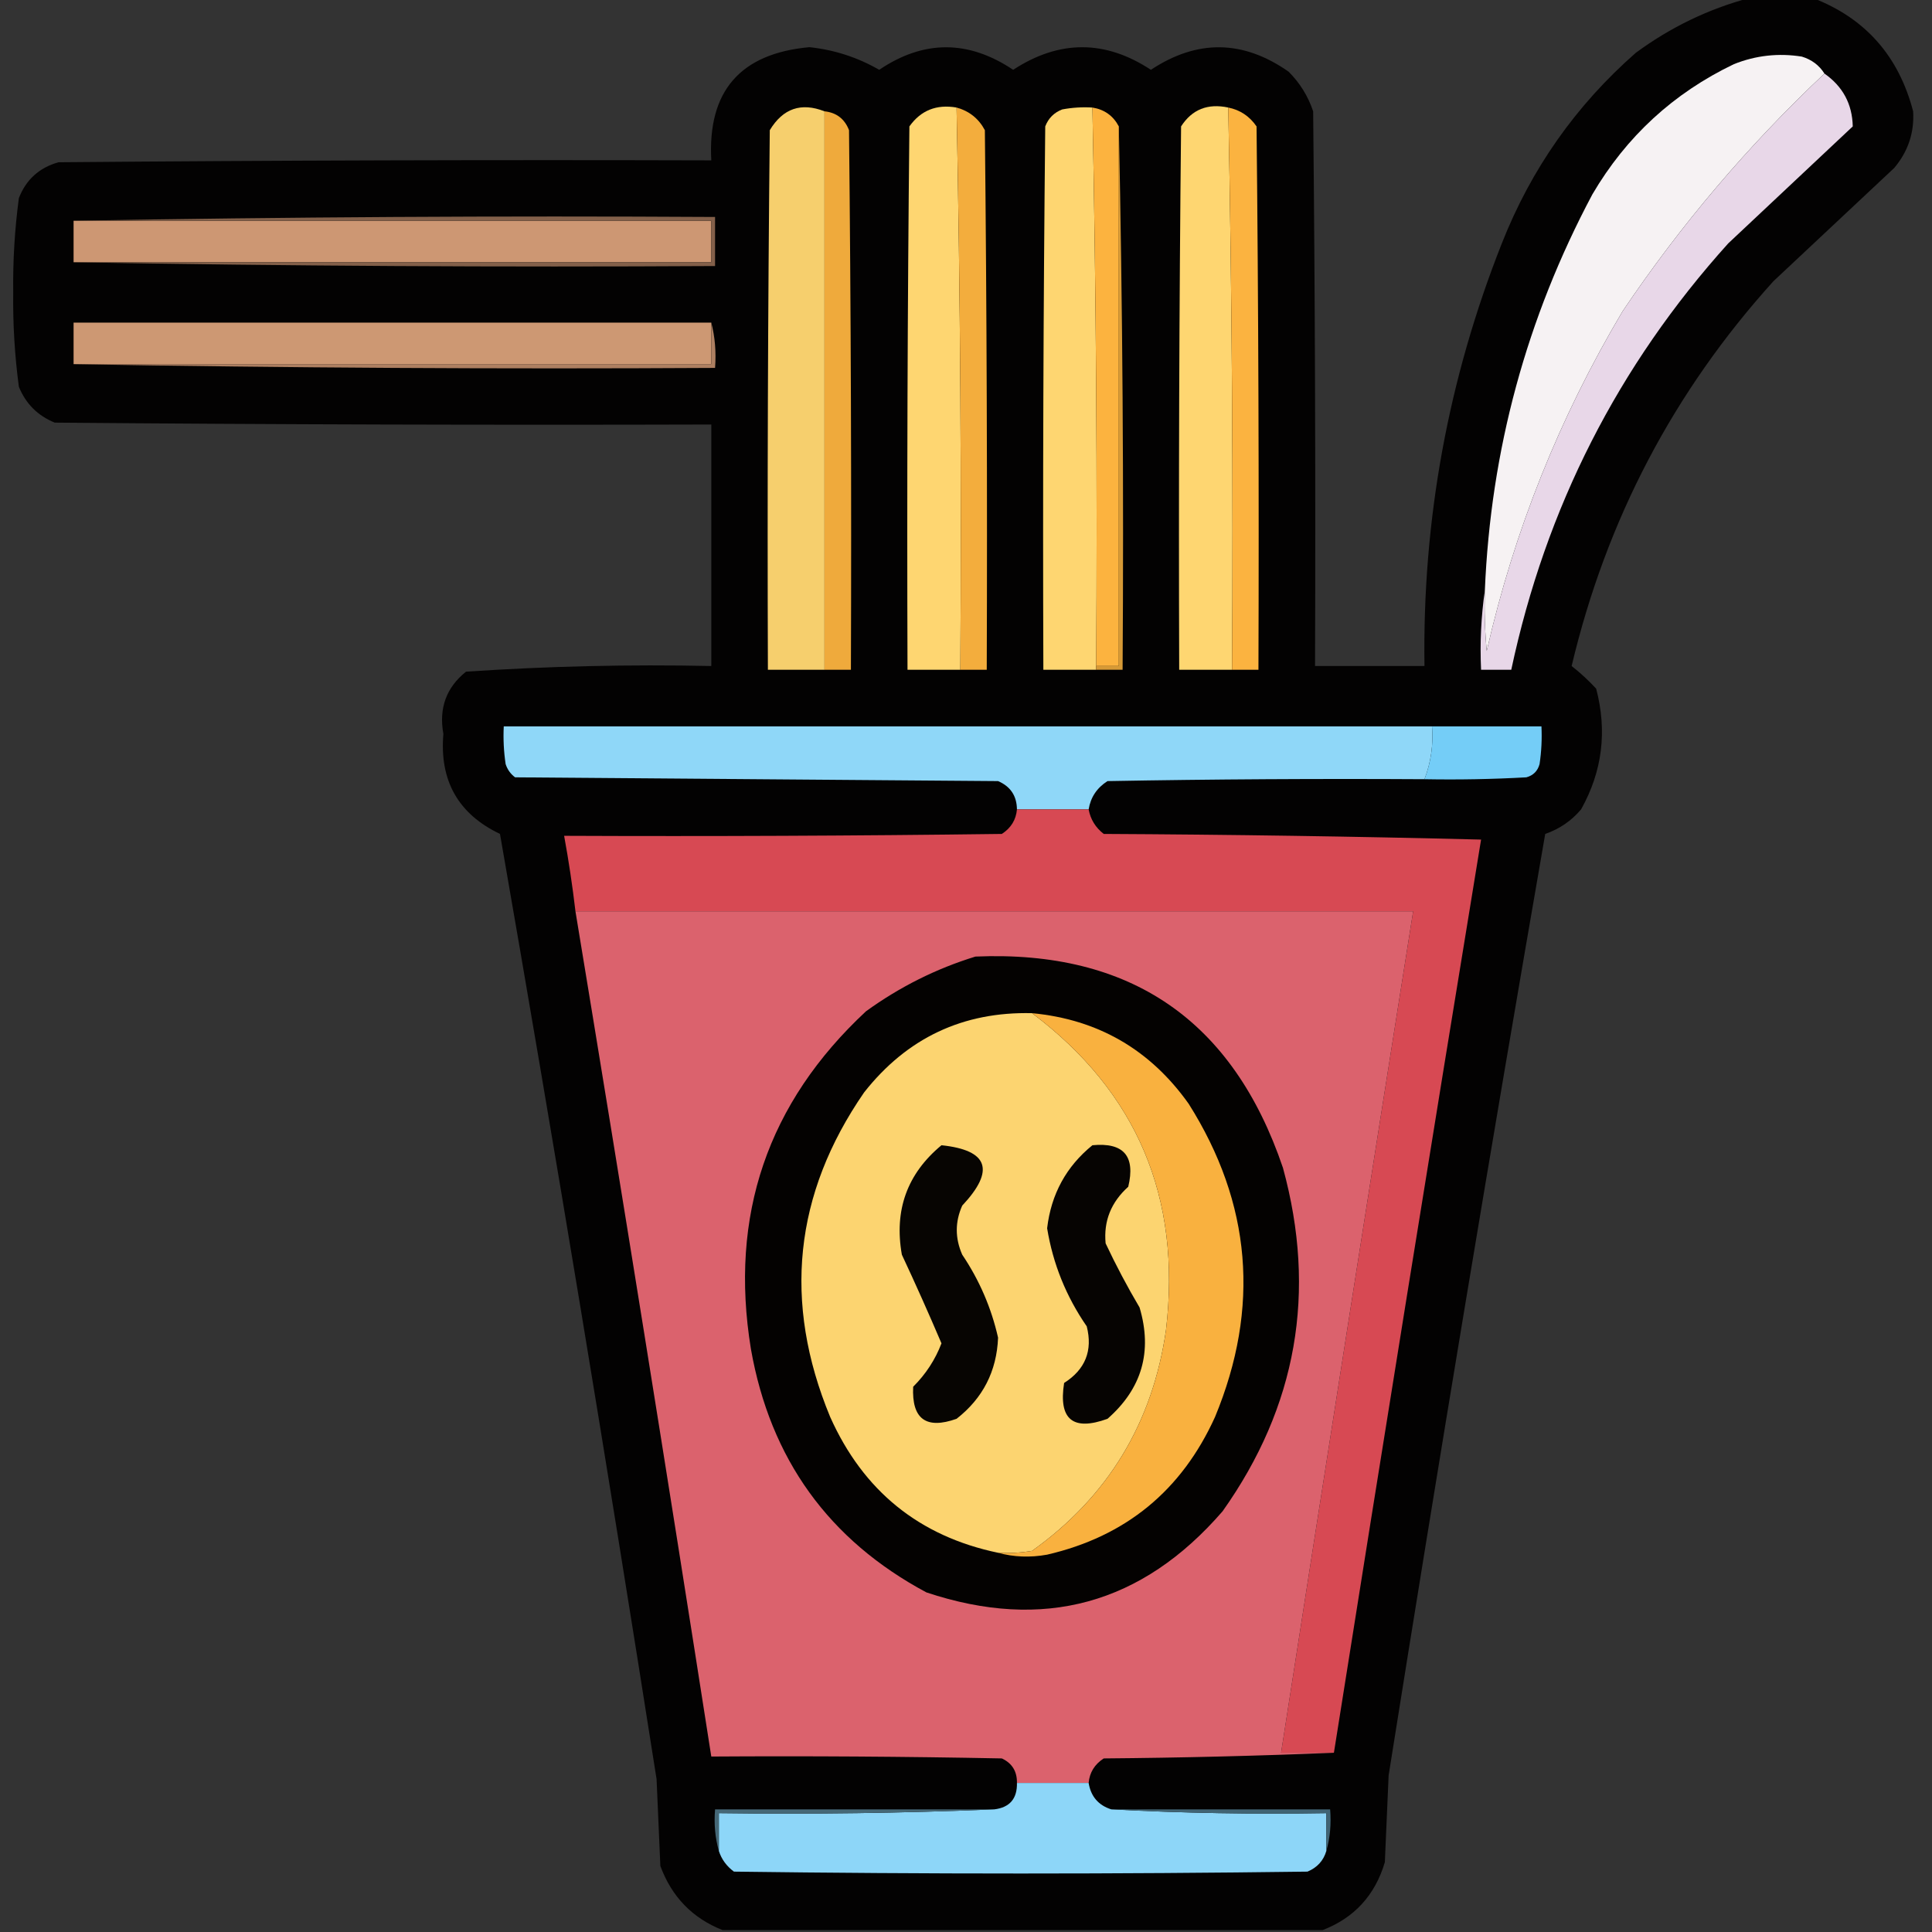 <?xml version="1.0" encoding="UTF-8"?>
<!DOCTYPE svg PUBLIC "-//W3C//DTD SVG 1.1//EN" "http://www.w3.org/Graphics/SVG/1.1/DTD/svg11.dtd">
<svg xmlns="http://www.w3.org/2000/svg" version="1.1" width="512px" height="512px" style="shape-rendering:geometricPrecision; text-rendering:geometricPrecision; image-rendering:optimizeQuality; fill-rule:evenodd; clip-rule:evenodd" xmlns:xlink="http://www.w3.org/1999/xlink">
<rect width="100%" height="100%" fill="#333333" stroke="none"/>
<g><path style="opacity:0.979" fill="#030202" d="M 463.5,-0.5 C 469.167,-0.5 474.833,-0.5 480.5,-0.5C 494.35,4.862 503.184,14.862 507,29.5C 507.341,35.124 505.674,40.124 502,44.5C 491.333,54.5 480.667,64.5 470,74.5C 443.536,103.752 425.703,137.752 416.5,176.5C 418.817,178.316 420.984,180.316 423,182.5C 425.966,193.783 424.633,204.449 419,214.5C 416.441,217.531 413.274,219.698 409.5,221C 395.081,304.012 381.248,387.178 368,470.5C 367.667,478.167 367.333,485.833 367,493.5C 364.408,502.255 358.908,508.255 350.5,511.5C 297.5,511.5 244.5,511.5 191.5,511.5C 183.519,508.351 178.019,502.684 175,494.5C 174.667,486.833 174.333,479.167 174,471.5C 160.86,387.828 147.027,304.328 132.5,221C 121.438,215.72 116.438,206.887 117.5,194.5C 116.264,187.698 118.264,182.198 123.5,178C 145.113,176.544 166.78,176.044 188.5,176.5C 188.5,155.167 188.5,133.833 188.5,112.5C 130.499,112.667 72.499,112.5 14.5,112C 10,110.167 6.833,107 5,102.5C 3.897,94.225 3.397,85.892 3.5,77.5C 3.397,69.108 3.897,60.775 5,52.5C 6.902,47.599 10.402,44.433 15.5,43C 73.166,42.5 130.832,42.333 188.5,42.5C 187.493,24.171 196.16,14.171 214.5,12.5C 221.092,13.197 227.259,15.197 233,18.5C 244.78,10.539 256.613,10.539 268.5,18.5C 280.719,10.522 292.886,10.522 305,18.5C 317.274,10.373 329.44,10.54 341.5,19C 344.491,21.99 346.657,25.49 348,29.5C 348.5,78.499 348.667,127.499 348.5,176.5C 358.167,176.5 367.833,176.5 377.5,176.5C 376.942,137.792 383.775,100.458 398,64.5C 405.774,44.776 417.607,27.943 433.5,14C 442.669,7.247 452.669,2.414 463.5,-0.5 Z"/></g>
<g><path style="opacity:1" fill="#f6f2f3" d="M 483.5,19.5 C 463.251,38.572 445.418,59.572 430,82.5C 413.308,110.565 401.308,140.565 394,172.5C 393.501,167.177 393.334,161.844 393.5,156.5C 395.052,119.286 404.552,84.286 422,51.5C 430.991,36.175 443.491,24.675 459.5,17C 465.307,14.682 471.307,14.016 477.5,15C 480.106,15.792 482.106,17.292 483.5,19.5 Z"/></g>
<g><path style="opacity:1" fill="#e8d7e8" d="M 483.5,19.5 C 488.375,22.918 490.875,27.584 491,33.5C 480,43.833 469,54.167 458,64.5C 428.81,96.878 409.643,134.544 400.5,177.5C 397.833,177.5 395.167,177.5 392.5,177.5C 392.175,170.313 392.509,163.313 393.5,156.5C 393.334,161.844 393.501,167.177 394,172.5C 401.308,140.565 413.308,110.565 430,82.5C 445.418,59.572 463.251,38.572 483.5,19.5 Z"/></g>
<g><path style="opacity:1" fill="#f6cf6d" d="M 218.5,29.5 C 218.487,78.587 218.487,127.921 218.5,177.5C 213.5,177.5 208.5,177.5 203.5,177.5C 203.333,129.832 203.5,82.165 204,34.5C 207.483,28.734 212.317,27.067 218.5,29.5 Z"/></g>
<g><path style="opacity:1" fill="#fed671" d="M 253.5,28.5 C 254.491,78.125 254.824,127.791 254.5,177.5C 249.833,177.5 245.167,177.5 240.5,177.5C 240.333,129.499 240.5,81.499 241,33.5C 244.021,29.247 248.187,27.581 253.5,28.5 Z"/></g>
<g><path style="opacity:1" fill="#fed671" d="M 289.5,28.5 C 290.491,77.791 290.824,127.125 290.5,176.5C 290.5,176.833 290.5,177.167 290.5,177.5C 285.833,177.5 281.167,177.5 276.5,177.5C 276.333,129.499 276.5,81.499 277,33.5C 277.833,31.333 279.333,29.833 281.5,29C 284.146,28.503 286.813,28.336 289.5,28.5 Z"/></g>
<g><path style="opacity:1" fill="#fed671" d="M 325.5,28.5 C 326.491,78.125 326.824,127.791 326.5,177.5C 321.833,177.5 317.167,177.5 312.5,177.5C 312.333,129.499 312.5,81.499 313,33.5C 315.887,29.006 320.054,27.339 325.5,28.5 Z"/></g>
<g><path style="opacity:1" fill="#efaa3c" d="M 218.5,29.5 C 221.675,29.84 223.841,31.507 225,34.5C 225.5,82.165 225.667,129.832 225.5,177.5C 223.167,177.5 220.833,177.5 218.5,177.5C 218.487,127.921 218.487,78.587 218.5,29.5 Z"/></g>
<g><path style="opacity:1" fill="#f3ad3d" d="M 253.5,28.5 C 256.87,29.432 259.37,31.432 261,34.5C 261.5,82.165 261.667,129.832 261.5,177.5C 259.167,177.5 256.833,177.5 254.5,177.5C 254.824,127.791 254.491,78.125 253.5,28.5 Z"/></g>
<g><path style="opacity:1" fill="#fcb33f" d="M 289.5,28.5 C 292.674,29.01 295.008,30.677 296.5,33.5C 296.5,81.167 296.5,128.833 296.5,176.5C 294.5,176.5 292.5,176.5 290.5,176.5C 290.824,127.125 290.491,77.791 289.5,28.5 Z"/></g>
<g><path style="opacity:1" fill="#fbb340" d="M 325.5,28.5 C 328.643,29.134 331.143,30.8 333,33.5C 333.5,81.499 333.667,129.499 333.5,177.5C 331.167,177.5 328.833,177.5 326.5,177.5C 326.824,127.791 326.491,78.125 325.5,28.5 Z"/></g>
<g><path style="opacity:1" fill="#d79a36" d="M 296.5,33.5 C 297.499,81.33 297.832,129.33 297.5,177.5C 295.167,177.5 292.833,177.5 290.5,177.5C 290.5,177.167 290.5,176.833 290.5,176.5C 292.5,176.5 294.5,176.5 296.5,176.5C 296.5,128.833 296.5,81.167 296.5,33.5 Z"/></g>
<g><path style="opacity:1" fill="#cd9773" d="M 19.5,58.5 C 75.833,58.5 132.167,58.5 188.5,58.5C 188.5,62.167 188.5,65.833 188.5,69.5C 132.167,69.5 75.833,69.5 19.5,69.5C 19.5,65.833 19.5,62.167 19.5,58.5 Z"/></g>
<g><path style="opacity:1" fill="#83604a" d="M 19.5,58.5 C 75.998,57.501 132.664,57.168 189.5,57.5C 189.5,61.833 189.5,66.167 189.5,70.5C 132.664,70.832 75.998,70.499 19.5,69.5C 75.833,69.5 132.167,69.5 188.5,69.5C 188.5,65.833 188.5,62.167 188.5,58.5C 132.167,58.5 75.833,58.5 19.5,58.5 Z"/></g>
<g><path style="opacity:1" fill="#cd9873" d="M 188.5,85.5 C 188.5,89.167 188.5,92.833 188.5,96.5C 132.167,96.5 75.833,96.5 19.5,96.5C 19.5,92.833 19.5,89.167 19.5,85.5C 75.833,85.5 132.167,85.5 188.5,85.5 Z"/></g>
<g><path style="opacity:1" fill="#ad7f61" d="M 188.5,85.5 C 189.483,89.298 189.817,93.298 189.5,97.5C 132.664,97.832 75.998,97.499 19.5,96.5C 75.833,96.5 132.167,96.5 188.5,96.5C 188.5,92.833 188.5,89.167 188.5,85.5 Z"/></g>
<g><path style="opacity:1" fill="#8fd7f8" d="M 379.5,192.5 C 379.882,197.367 379.215,202.034 377.5,206.5C 349.498,206.333 321.498,206.5 293.5,207C 290.692,208.793 289.026,211.293 288.5,214.5C 282.167,214.5 275.833,214.5 269.5,214.5C 269.456,210.91 267.789,208.41 264.5,207C 221.833,206.667 179.167,206.333 136.5,206C 135.299,205.097 134.465,203.931 134,202.5C 133.502,199.183 133.335,195.85 133.5,192.5C 215.5,192.5 297.5,192.5 379.5,192.5 Z"/></g>
<g><path style="opacity:1" fill="#74cdf7" d="M 379.5,192.5 C 389.167,192.5 398.833,192.5 408.5,192.5C 408.665,195.85 408.498,199.183 408,202.5C 407.5,204.333 406.333,205.5 404.5,206C 395.506,206.5 386.506,206.666 377.5,206.5C 379.215,202.034 379.882,197.367 379.5,192.5 Z"/></g>
<g><path style="opacity:1" fill="#d74953" d="M 269.5,214.5 C 275.833,214.5 282.167,214.5 288.5,214.5C 289.001,217.155 290.334,219.322 292.5,221C 325.838,221.167 359.172,221.667 392.5,222.5C 379.285,303.124 366.285,383.791 353.5,464.5C 348.833,464.5 344.167,464.5 339.5,464.5C 351.058,390.152 362.725,315.819 374.5,241.5C 300.5,241.5 226.5,241.5 152.5,241.5C 151.716,234.798 150.716,228.131 149.5,221.5C 188.168,221.667 226.835,221.5 265.5,221C 267.923,219.429 269.256,217.263 269.5,214.5 Z"/></g>
<g><path style="opacity:1" fill="#db626d" d="M 152.5,241.5 C 226.5,241.5 300.5,241.5 374.5,241.5C 362.725,315.819 351.058,390.152 339.5,464.5C 344.167,464.5 348.833,464.5 353.5,464.5C 333.337,465.332 313.004,465.832 292.5,466C 290.077,467.571 288.744,469.737 288.5,472.5C 282.167,472.5 275.833,472.5 269.5,472.5C 269.556,469.439 268.222,467.272 265.5,466C 239.835,465.5 214.169,465.333 188.5,465.5C 176.827,390.78 164.827,316.113 152.5,241.5 Z"/></g>
<g><path style="opacity:1" fill="#040201" d="M 258.5,253.5 C 299.602,251.754 326.769,270.421 340,309.5C 349.013,342.427 343.679,372.76 324,400.5C 302.649,425.172 276.482,432.338 245.5,422C 219.636,408.152 204.136,386.652 199,357.5C 193.233,322.132 203.4,292.298 229.5,268C 238.448,261.526 248.114,256.693 258.5,253.5 Z"/></g>
<g><path style="opacity:1" fill="#fcd470" d="M 273.5,268.5 C 301.324,289.406 313.157,317.406 309,352.5C 305.435,377.149 293.602,396.649 273.5,411C 270.518,411.498 267.518,411.665 264.5,411.5C 243.623,407.137 228.79,395.137 220,375.5C 207.415,345.092 210.415,316.425 229,289.5C 240.368,275.065 255.201,268.065 273.5,268.5 Z"/></g>
<g><path style="opacity:1" fill="#f9b13f" d="M 273.5,268.5 C 290.966,270.152 304.799,278.152 315,292.5C 331.654,318.875 333.987,346.542 322,375.5C 313.157,395.013 298.324,407.18 277.5,412C 272.98,412.814 268.646,412.647 264.5,411.5C 267.518,411.665 270.518,411.498 273.5,411C 293.602,396.649 305.435,377.149 309,352.5C 313.157,317.406 301.324,289.406 273.5,268.5 Z"/></g>
<g><path style="opacity:1" fill="#070502" d="M 249.5,303.5 C 261.945,304.807 263.779,310.14 255,319.5C 253.077,323.805 253.077,328.138 255,332.5C 259.548,339.26 262.715,346.593 264.5,354.5C 264.142,363.383 260.475,370.55 253.5,376C 245.412,378.875 241.579,376.042 242,367.5C 245.346,364.167 247.846,360.333 249.5,356C 246.144,348.12 242.644,340.287 239,332.5C 236.91,320.701 240.41,311.035 249.5,303.5 Z"/></g>
<g><path style="opacity:1" fill="#060402" d="M 289.5,303.5 C 297.775,302.706 300.942,306.373 299,314.5C 294.44,318.601 292.44,323.601 293,329.5C 295.745,335.325 298.745,340.992 302,346.5C 305.459,358.166 302.626,367.999 293.5,376C 284.319,379.325 280.485,376.158 282,366.5C 287.622,362.925 289.622,357.925 288,351.5C 282.54,343.587 279.04,334.92 277.5,325.5C 278.561,316.47 282.561,309.136 289.5,303.5 Z"/></g>
<g><path style="opacity:1" fill="#8dd6f8" d="M 269.5,472.5 C 275.833,472.5 282.167,472.5 288.5,472.5C 289.092,476.089 291.092,478.422 294.5,479.5C 313.326,480.497 332.326,480.83 351.5,480.5C 351.5,483.833 351.5,487.167 351.5,490.5C 350.746,493.091 349.079,494.924 346.5,496C 295.833,496.667 245.167,496.667 194.5,496C 192.536,494.549 191.203,492.716 190.5,490.5C 190.5,487.167 190.5,483.833 190.5,480.5C 215.006,480.831 239.339,480.498 263.5,479.5C 267.59,478.998 269.59,476.665 269.5,472.5 Z"/></g>
<g><path style="opacity:1" fill="#456877" d="M 263.5,479.5 C 239.339,480.498 215.006,480.831 190.5,480.5C 190.5,483.833 190.5,487.167 190.5,490.5C 189.518,487.038 189.185,483.371 189.5,479.5C 214.167,479.5 238.833,479.5 263.5,479.5 Z"/></g>
<g><path style="opacity:1" fill="#406474" d="M 294.5,479.5 C 313.833,479.5 333.167,479.5 352.5,479.5C 352.815,483.371 352.482,487.038 351.5,490.5C 351.5,487.167 351.5,483.833 351.5,480.5C 332.326,480.83 313.326,480.497 294.5,479.5 Z"/></g>
</svg>
